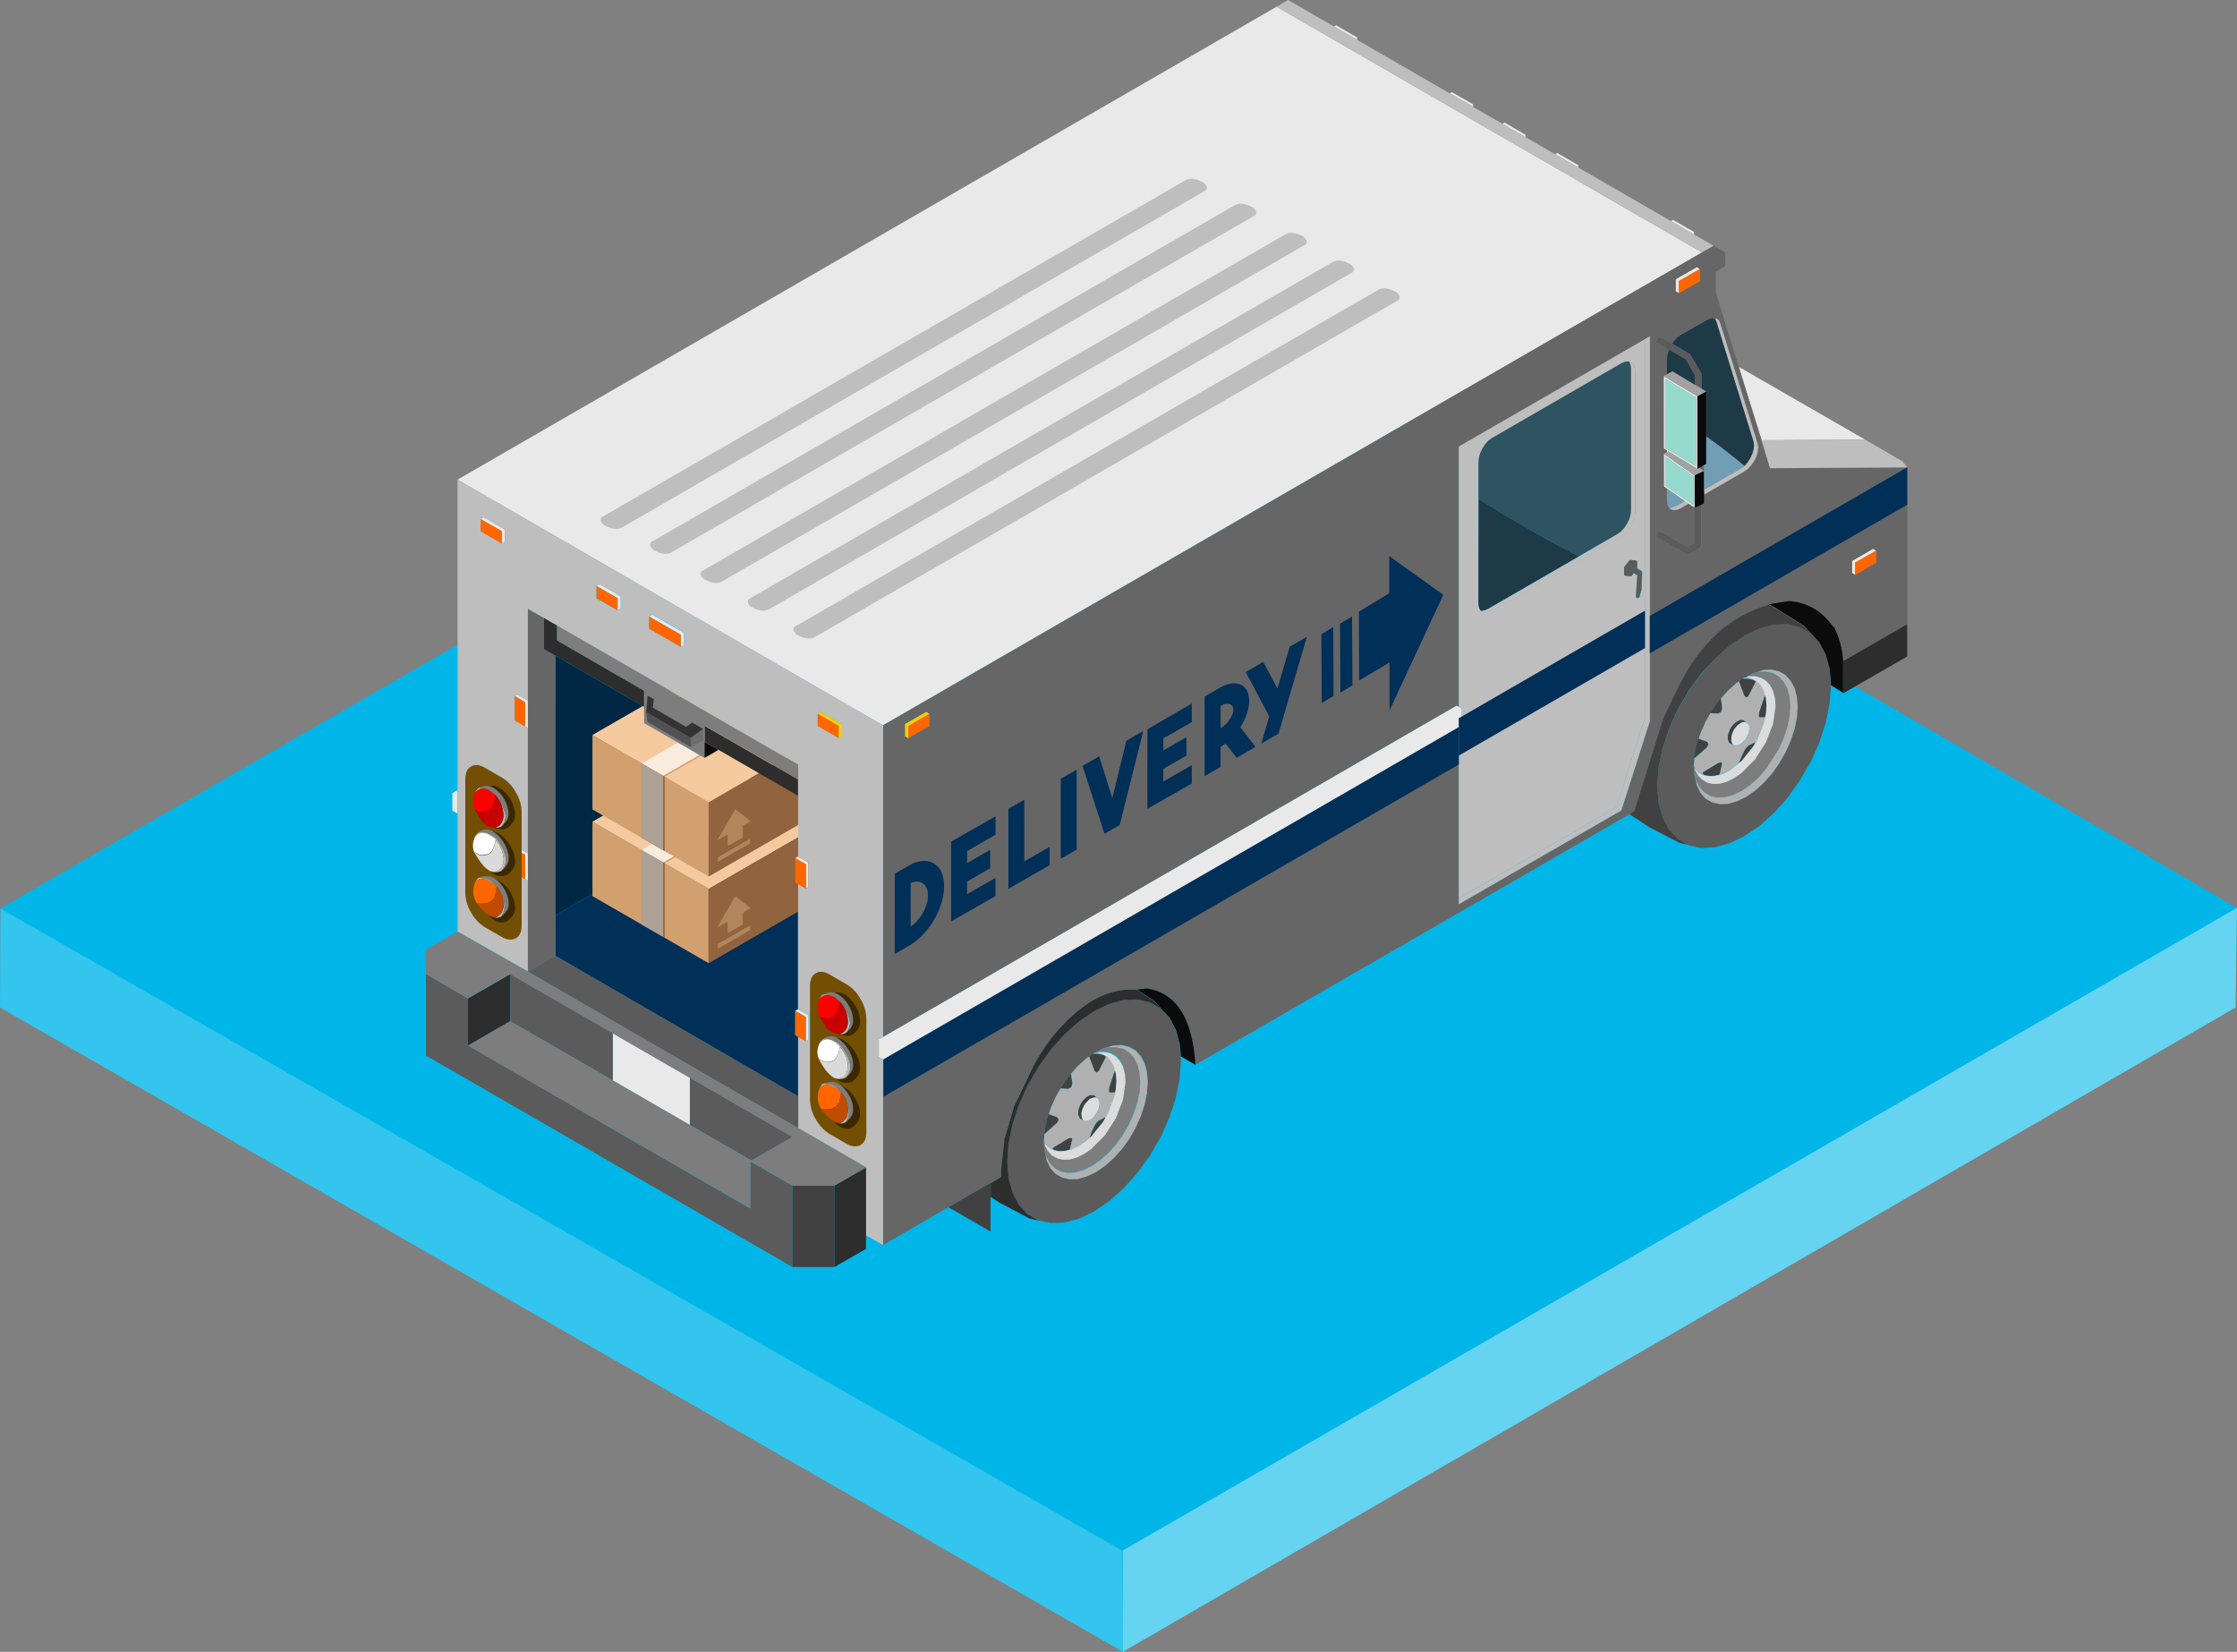 <svg id="8fa934b2-b80e-461b-90e5-d251b22c1a71" data-name="Layer 1" xmlns="http://www.w3.org/2000/svg" viewBox="0 0 617.23 455.71"><rect x="0" y="0" width="617.23" height="455.71" fill="#808080" stroke="none"/><title>mobile_service_block</title><g id="034e29f4-3605-48d4-96fe-3761287f1eda" data-name="service_block"><g id="eacd2d3e-27a6-4259-be06-3f9081e929c6" data-name="red_brick"><g id="339d3607-e477-4aad-bb09-da8b2babe837" data-name="purple_brick"><g id="24bb6c4d-2521-4188-a14a-1859c4853182" data-name="yellow_brick"><polygon points="309.83 455.7 616.84 277.95 617.23 251.78 617.21 250.46 309.56 72.1 0.67 250.3 0.12 250.63 0 277.95 309.83 455.7 309.83 455.7" style="fill:#00b6e8"/><polygon points="309.83 455.7 0 277.95 0.12 250.63 309.56 427.76 309.83 455.7" style="fill:#fff;opacity:0.2"/><polygon points="616.84 277.95 309.83 455.7 309.79 427.76 617.21 250.46 616.84 277.95" style="fill:#fff;opacity:0.4"/></g></g></g><g id="b328e000-e4cf-408b-8d0f-505f079ef9be" data-name="service_illusration"><polygon points="153.21 252.54 215.29 216.71 220.16 219.5 220.16 236.32 219.42 236.77 219.42 243.48 220.16 243.89 220.16 278.45 219.42 278.86 219.42 285.57 220.19 286.02 220.19 302.45 153.21 263.68 153.21 252.54" style="fill:#002f58;fill-rule:evenodd"/><polygon points="215.29 216.71 153.21 252.54 153.23 180.88 177.71 195.01 177.71 199.47 194.4 209.11 198.26 206.87 215.29 216.71" style="fill:#002744;fill-rule:evenodd"/><polygon points="195.55 245.2 163.5 226.72 195.55 208.23 227.6 226.72 195.55 245.2" style="fill:#f6ca9f;fill-rule:evenodd"/><polygon points="195.55 245.2 163.5 226.72 195.55 208.23 227.6 226.72 195.55 245.2" style="fill:#f6ca9f;fill-rule:evenodd"/><polygon points="163.47 226.68 195.52 245.17 195.52 265.72 163.47 247.23 163.47 226.68" style="fill:#d2a06f;fill-rule:evenodd"/><polygon points="195.51 245.24 227.56 226.75 227.56 247.26 195.51 265.75 195.51 245.24" style="fill:#91633e;fill-rule:evenodd"/><polygon points="183.42 238.18 177.02 234.49 209.06 216.01 215.47 219.7 183.42 238.18" style="fill:#d2a06f;fill-rule:evenodd"/><polygon points="177 234.47 183.4 238.17 183.4 258.71 177 255.02 177 234.47" style="fill:#91633e;fill-rule:evenodd"/><polygon points="183 237.94 177.01 234.49 209.06 216 215.05 219.46 183 237.94" style="fill:#f9ebde;fill-rule:evenodd"/><polygon points="176.99 234.47 182.97 237.92 182.97 258.46 176.99 255.01 176.99 234.47" style="fill:#ada196;fill-rule:evenodd"/><path d="M215.44,225.69a2.31,2.31,0,0,1,2.46,0l2.52,1.45q1.23.71,0,1.42l-7,4a2.31,2.31,0,0,1-2.46,0l-2.52-1.45q-1.23-.71,0-1.42Z" transform="translate(-0.76 -0.79)" style="fill:#d2a06f;fill-rule:evenodd"/><path d="M215.44,225.27a2.31,2.31,0,0,1,2.46,0l2.52,1.45q1.23.71,0,1.42l-7,4a2.31,2.31,0,0,1-2.46,0l-2.52-1.45q-1.23-.71,0-1.42Z" transform="translate(-0.76 -0.79)" style="fill:#f9ebde;fill-rule:evenodd"/><path d="M201.53,255l-2.88,1.66,5-8.59,4.26,3.27-2.21,1.28v3.23l-4.13,2.38Zm-2.68,7.52V261.2l8.85-5.09v1.27Z" transform="translate(-0.76 -0.79)" style="fill:#b1865b;fill-rule:evenodd"/><polygon points="195.55 221.29 163.5 202.81 195.55 184.33 227.6 202.81 195.55 221.29" style="fill:#f6ca9f;fill-rule:evenodd"/><polygon points="195.55 221.29 163.5 202.81 195.55 184.33 227.6 202.81 195.55 221.29" style="fill:#f6ca9f;fill-rule:evenodd"/><polygon points="163.47 202.78 195.52 221.27 195.52 241.81 163.47 223.32 163.47 202.78" style="fill:#d2a06f;fill-rule:evenodd"/><polygon points="195.51 221.34 227.56 202.85 227.56 223.36 195.51 241.85 195.51 221.34" style="fill:#91633e;fill-rule:evenodd"/><polygon points="183.42 214.28 177.02 210.59 209.06 192.1 215.47 195.8 183.42 214.28" style="fill:#d2a06f;fill-rule:evenodd"/><polygon points="177 210.57 183.4 214.26 183.4 234.81 177 231.12 177 210.57" style="fill:#91633e;fill-rule:evenodd"/><polygon points="183 214.04 177.01 210.58 209.06 192.1 215.05 195.56 183 214.04" style="fill:#f9ebde;fill-rule:evenodd"/><polygon points="176.99 210.57 182.97 214.01 182.97 234.56 176.99 231.11 176.99 210.57" style="fill:#ada196;fill-rule:evenodd"/><path d="M215.44,201.79a2.31,2.31,0,0,1,2.46,0l2.52,1.45q1.23.71,0,1.42l-7,4a2.31,2.31,0,0,1-2.46,0l-2.52-1.45q-1.23-.71,0-1.42Z" transform="translate(-0.76 -0.79)" style="fill:#d2a06f;fill-rule:evenodd"/><path d="M215.44,201.37a2.31,2.31,0,0,1,2.46,0l2.52,1.45q1.23.71,0,1.42l-7,4a2.31,2.31,0,0,1-2.46,0l-2.52-1.45q-1.23-.71,0-1.42Z" transform="translate(-0.76 -0.79)" style="fill:#f9ebde;fill-rule:evenodd"/><path d="M201.53,231l-2.88,1.66,5-8.59,4.26,3.27-2.21,1.28v3.23l-4.13,2.38Zm-2.68,7.52V237.3l8.85-5.09v1.27Z" transform="translate(-0.76 -0.79)" style="fill:#b1865b;fill-rule:evenodd"/><path d="M429.84,43.33l.57-.35,5.82,3.37V47Zm38.34,22.16-6.39-3.72.6-.32,5.79,3.34Zm47.21,56.59-28.58.16L480.52,102ZM127,218.77v6.49l-1.43-.8V219.6ZM353,2.64,470.37,70.42l-226,130.48L127,133.12Zm47.82,23.91.57-.32,5.82,3.34v.7ZM421.7,38.63l-6.39-3.69.57-.35L421.7,38ZM375.21,11.79l-6.39-3.69.57-.35,5.82,3.37ZM473.93,88.7l0-.1.57.13ZM469.8,75,464,78.31v3.37l-.89-.51V77.8l5.82-3.34Zm-10,29.6,9.35,5.56v20l-8-4.8-.41.22v-.48l-.92-.54Zm8.93,24.83v-19l-8.52-5.09v19Zm-8.9-3.43,8.52,6v8.9l-1.65-1.08-1-.73-4.93-3.47-.89-.64ZM468,140.15v-8l-7.79-5.44v8Zm44.67,19.27-.89-.51v-3.34l5.82-3.37.86.51L512.63,156Zm-29.57,27.91,0,0-.25.19-.29.09ZM471,214.61l1.59.29,1.53-.13-.25.06-1.27.06h-.41l-1.11-.25ZM139.21,150.73v-3.37L133.39,144l.86-.51,5.82,3.37v3.34Zm7.19,50.93-.73-.45v-6.71l-2.89-1.68.7-.41,2.92,1.68Zm0,34.56v7.57l-.73-.45v-6.71L142.77,235l.7-.41Zm18.95-73.76.89-.51,5.79,3.37v3.37l-.86.48v-3.34Zm23.24,16.79v-3.37l-8.71-5,.89-.51,8.71,5.06v3.34Zm55.83,113.82-1.18-.7v-4.86l1.18-.67,158.27-91.41.57.35.83.48v4.87l-.83.48L244.64,293.2Zm-21.3-47.15v-6.71l-2.93-1.65.73-.45,2.92,1.68v6.71Zm0,42.13v-6.71l-2.93-1.68.73-.41,2.92,1.69v6.71Zm80.06,3.12-.25.06.29-.09Zm2.64,18h-.22l.25-.06Zm-14.08,9-.06,0,1.59.29,1.53-.13-.25.06-1.27.06h-.41Zm8.2-8.3-.25-.1h0Zm3.62-6.07-.29-.22h0Zm-1.84,9.89.06-.19.06,0ZM191.1,311.16l-21.27-12.3v-13l21.27,12.27ZM482.61,200l.16.16-.19-.16ZM479,206.21l.29.13-.25-.1Zm2.1,3.75,0,0-.09.22Z" transform="translate(-0.76 -0.79)" style="fill:#e9e9e9;fill-rule:evenodd"/><path d="M244.42,200.9l226-130.48,3.18-1.84,3.21,1.84v3.69l-2.39,1.53h-.22v5.79L480.52,102l6.3,20.28,2.35,7.69,37.87-.22V173l-17.68,10.17a24.13,24.13,0,0,0-2.54-9.35l-.13.1q-4.83-6.8-12.43-7.19h0l-5.4.89h0q-16,4.64-24.8,22.45l-4.26,8.87-8,25.66-1.27.73L330.55,294.57q-1.15-19.2-13.39-21.08l-2.73.29q-8.77-.67-17.07,6.55a49.16,49.16,0,0,0-12.49,16.76l-4.26,8.84-2.67,9-.92,8.52v2l-2.89,1.69-11.64,6.68-18.06,10.46V293.07l.22.13,158.62-91.6v48.64l44.86-25.88L456,199.7V93.57l-1.4.83L403.26,124v71.76l-.57-.35L244.42,286.84ZM459.82,126v9l.89.64v3.31l.13,1,.44.92.1.09.41.35.8.25.89-.1,1-.41,2.23-1.27,1.65,1.08.06,9.7-2,1.18L459,147.43l-.76.16-.48,1,.48.51,8.24,4.74,3.31-1.91.51-.7V140l.7-.35v-2.38l11.16-6.42,1-.73.92-1,.76-1.11.6-1.24.38-1.27.13-1.21-.13-1L475.43,90.1l-.35-.83-.6-.54-.57-.13,0,.1-1.14-.13-1,.41-7.38,4.26-1,.7-.89,1-.48.7L459,93.79l-.8.16-.48,1,.48.48,3.05,1.78-.41,1.3-.13,1.18v4.32l-.92.51v20l.92.54v.48ZM464,81.68l5.82-3.37V75l-.89-.51-5.82,3.34v3.37Zm54.43,71-.86-.51-5.82,3.37v3.34l.89.51,5.79-3.37ZM150.85,171.3v8.55l3.15,1.81,0,82.81-7.57,4.36h0V168.73Zm106.32,26.39-.86-.48-5.82,3.34v3.37l.89.51,5.79-3.37Z" transform="translate(-0.76 -0.79)" style="fill:#666;fill-rule:evenodd"/><path d="M146.4,243.79v25l-19.39-11V133.12L244.42,200.9v85.94l-1.18.67v4.86l1.18.7v51.22l-4.67-2.67V322.86L221,312v-25.2l2.16,1.24.73-.41v-6.71l-2.92-1.69V244.68l2.19,1.24.73-.41V238.8l-2.92-1.68V211.75L154.47,173.4l-3.62-2.1-4.45-2.58V194.1l-2.92-1.68-.7.41v6.71l2.89,1.68.73.45v34.56l-2.92-1.68-.7.41v6.71l2.89,1.68Zm256.86,4.83v-47l.83-.48v-4.87l-.83-.48V124L454.6,94.39V198.87l-7.88,24.67Zm5.47-110.18v28.82l.13,1,.38.83.19.16.41.38.76.26.89-.1,1-.41,35.67-20.6,1-.7.92-1,.76-1.14.6-1.24.38-1.24.13-1.21V103.2l-.13-1-.38-.83-.6-.54-.54-.19-.22-.06-.92.1-1,.41-35.67,20.6-1,.7-.89,1-.76,1.14-.6,1.24-.38,1.27-.13,1.18Zm43.37,17-1.59-.13-1.59,2v2.13l.35.22,1.62.16.67-.86,1,.54-.38,6.1.38.29.6-.35.54-2.07.19-5-1.37-.79v-2ZM133.39,144v3.34l5.82,3.37.86-.51v-3.34l-5.82-3.37Zm37.77,25.15.86-.48v-3.37L166.23,162l-.89.51v3.37Zm8.71,1.68v3.37l8.71,5,.89-.51v-3.34l-8.71-5.06Zm46.51,26.83v3.37l5.79,3.37.89-.51v-3.37l-5.82-3.34Z" transform="translate(-0.76 -0.79)" style="fill:#bebebe;fill-rule:evenodd"/><path d="M461.79,61.77l6.39,3.72,5.37,3.08-3.18,1.84L353,2.64,356.17.79l12.65,7.31,6.39,3.69,25.56,14.75,6.39,3.72,8.14,4.67,6.39,3.69,8.14,4.71L436.23,47Zm25,60.47,28.58-.16,10.33,6,1.3,1.65-37.87.22ZM473.93,88.7l.54,0,.6.54.35.83,10.3,33.19.13,1-.13,1.21-.38,1.27-.6,1.24-.76,1.11-.92,1-1,.73-11.16,6.42v-1.34l10-5.79,1-.7.89-1,.76-1.14.6-1.24.38-1.24.13-1.21-.13-1L474.28,89.43ZM403.26,248.63l43.46-25.09,7.88-24.67V94.39l1.4-.83V199.7l-7.88,24.67-44.86,25.88Zm6.17-79.33.92-.13,1-.41,25.13-14.51h0L447,148.16l1-.7.92-1,.76-1.14.6-1.24.38-1.27.13-1.18V102.53l-.13-1-.35-.89.54.19.6.54.38.83.13,1v39.14l-.13,1.21-.38,1.24-.6,1.24-.76,1.14-.92,1-1,.7-35.67,20.6-1,.41-.89.1-.76-.26ZM465.64,139l1,.73L464.46,141l-1,.41-.89.1-.8-.25-.41-.35.92-.16,1-.41Z" transform="translate(-0.76 -0.79)" style="fill:#bebebe;fill-rule:evenodd"/><path d="M500.36,175.44l2.38,2.58,1.75,3.34,1.08,4,.38,4.48V190l-.38,5-1.08,5.28-1.75,5.4L500.36,211l-3,5.12L494,220.87l-3.78,4.23-4,3.56L482,231.49l-4.17,2-4,1.08-3.78.16-1.21-.25-.29-.06-1.91-.45-3-1.72-2.42-2.58-1.75-3.34-1.08-4-.38-4.61.38-5,1.08-5.28,1.75-5.37,2.42-5.34,3-5.12,3.4-4.74,3.78-4.23,4-3.59,4.17-2.8,4.17-2,4-1.08L494,173l3.4.76ZM287.27,337.49l-3-1.75-2.38-2.58-1.78-3.34-1.08-4-.38-4.61.38-5,1.08-5.31,1.75-5.37,2.42-5.34,3-5.12,3.4-4.74,3.78-4.23,4-3.56,4.17-2.83,4.17-2,4-1.08,3.78-.13,3.43.8,3,1.65,2.38,2.61,1.75,3.34,1.08,4,.29,3.34.1,1.27-.38,5-1.08,5.28-1.75,5.37L321,314.53l-3,5.12-3.43,4.74-3.78,4.23-4,3.56L302.66,335l-4.17,2-4,1.08-3.82.13Zm-67.88-9.6v22.45L118.29,292V269.51l11.6,6.71v13l77.89,45v-13ZM469.67,129.81l1-.51.32,1.43Zm-8.43-32.56-3.05-1.78-.48-.48.48-1,.8-.16,3.12,1.81,5,2.89,3.15,5.44V108l-1.84-1.11v-2.61l-2.54-4.42Zm9,42.76v11.22l-.51.7-3.31,1.91-8.24-4.74-.48-.51.48-1,.76-.16,7.44,4.29,2-1.18-.06-9.7.06,0Zm-18.15,15.39.38.22v2l1.37.79-.19,5-.54,2.07-.6.35-.38-.29.38-6.1-1-.54-.67.86-1.62-.16-.35-.22v-2.13l1.59-2Zm17.33,49.22-.51,1.59-.64,3.15,0,.73-.16,1.78,0,.51.19,2.42.32,1.24.35,1.53,1,2,1.43,1.53,1.78,1,2.07.48,2.26-.06,2.42-.67,2.51-1.18L484.9,219l2.42-2.13,2.29-2.54,2-2.83,1.78-3.08,1.43-3.18,1.08-3.24.64-3.18.22-3-.22-2.77-.64-2.42-1.08-2L493.42,187l-1.78-1-2-.48-2.29.1-1.46.45-1.27.35-1.53.89-.57.32-.48.13-.38.25-1.11.76-.6.38-2.42,2.16-1.94,2.16-.38.41-2,2.8-.48.83-1.3,2.23L470,203ZM154,264.47l67,38.77V312l-.59-.33-74-42.83,0,0Zm152.56,25.13-1.24.35-2.1,1.18-.29.09-.19.06-.41.25-1.11.76-.6.38-2.42,2.16L296.24,297l-.38.41-2,2.8-.48.83-1.3,2.23-1.43,3.21-.54,1.65-.51,1.59-.6,3.18-.06.73-.16,1.75,0,.51.19,2.42.32,1.24.35,1.53,1,2,1.46,1.56,1.75,1,2.07.48,2.26-.09,2.42-.67,2.51-1.18,2.48-1.69,2.45-2.16,2.26-2.54,2.07-2.83,1.75-3.08,1.43-3.18,1.08-3.24.64-3.18.22-3-.22-2.77-.64-2.42-1.08-2-1.43-1.56-1.78-1-2-.48-2.29.1Zm-136.71-3.75v13l-28.3-16.34v-13Zm21.27,12.27,28.3,16.34L208.14,321l-17-9.82Z" transform="translate(-0.76 -0.79)" style="fill:#5b5b5b;fill-rule:evenodd"/><path d="M450.44,225.32l1.27-.73,8-25.66,4.26-8.87q8.81-17.8,24.8-22.45h0l1.87,1,7.92,5,1.75,1.91-3-1.72L494,173l-3.78.13-4,1.08-4.17,2-4.17,2.8-4,3.59L470,186.79l-3.4,4.74-3,5.12L461.22,202l-1.75,5.37-1.08,5.28-.38,5,.38,4.61,1.08,4,1.75,3.34,2.42,2.58,3,1.72-2.51-.57L455.81,229l-5-3.27Zm-188,108.51,11.64-6.68v13.42ZM231,327.89v22.45H219.39V327.89ZM481.63,188,483,188l1.49.35.64.35-.06.41-1.91,3.75-.6.38-.54-.48-1.49-3.94Zm6.17,10.68-1.62,0-.06-.29-.09-.25.16-1,1.49-4.39.13-.25.25.86.16,2-.16,2.19Zm-7.28,12.59.51-1.14.09-.22,0,0,.92-2,.54-.83.6-.6,1.72-.86h.25l-.64,1.11-3.15,3.91Zm-6.42,3.47-1.53.13-1.59-.29-.54-.48.29-.29.22-.16,3.85-2.35.67-.16.16-.06.32.32-.64,2.83-.19.25,0,0Zm1.46-21.27.38,2.73-.32,1-.83.45-2.1-.13.48-.83,2-2.8ZM290.1,308.14l2.35.86.38.7-.38.83-3.53,3.12.06-.73.6-3.18ZM296.24,297l.38,2.77-.32,1-.83.45-2.1-.13.48-.83,2-2.8Zm12.24-1,.25.86.16,2-.16,2.19-.22,1.14-1.65,0-.13-.54.13-1,1.49-4.39Zm-6.17-4.48,1.37-.06,1.49.35.64.38,0,.38-1.94,3.78-.6.35-.54-.48-1.49-3.94Zm-1,23.34.44-1.21.13-.22-.06,0,.92-2,.54-.83.6-.6,1.75-.86h.22l-.64,1.11L302,314.18Zm-6.49,3.4-1.53.13-1.59-.29-.54-.48.29-.29.22-.16,3.85-2.35.67-.16.16-.06.32.32-.64,2.83-.19.25,0,0Zm8.52-14.72h0l-.76,0-.86.32-.45.29-1.18,1.3-.54,1.11-.32,1.11,0,.54,0,.48.13.41.16.35.22.32-.6-.19-.32-.19-.25-.29-.19-.38-.13-.45,0-.48,0-.57.13-.57.45-1.18.7-1.08.89-.86.45-.32.45-.22.45-.13h.41l.38.1.35.19ZM482.58,200l-.38-.06-.38,0-.41.09-.89.51-.41.38-.76.92-.32.54-.41,1.11-.13.57,0,.51,0,.51.1.41.19.35.22.29,0,0-.64-.19-.32-.19-.26-.29-.19-.38-.13-.44,0-.51,0-.54.13-.57.45-1.21.7-1.08.86-.86.92-.51.44-.13h.41l.38.06.32.19.51.45Zm-14.34,10,0-.73.64-3.15.51-1.59,2.35.86.38.67-.38.86Z" transform="translate(-0.76 -0.79)" style="fill:#414141;fill-rule:evenodd"/><path d="M509.35,183.16,527,173v8.9l-17.68,10.17ZM274.11,331v-3.81l2.89-1.69v-2l.92-8.52,2.67-9,4.26-8.84a49.16,49.16,0,0,1,12.49-16.76q8.3-7.22,17.07-6.55l4.9,3.27,1.72,1.88-3-1.65-3.43-.8-3.78.13-4,1.08-4.17,2-4.17,2.83-4,3.56-3.78,4.23-3.4,4.74-3,5.12-2.42,5.34-1.75,5.37-1.08,5.31-.38,5,.38,4.61,1.08,4,1.78,3.34,2.38,2.58,3,1.75-2.51-.57-8.27-4.39ZM231,350.33V327.89l8.71-5v22.45ZM178.48,195.8,154,181.67l-3.15-1.81V171.3l3.62,2.1,0,4.09,24,13.86Zm42.44,24.5L199,207.66l-3.86-2.23V201l25.75,14.86Zm-79.39,62.22-11.64,6.74v-13l11.64-6.71Z" transform="translate(-0.76 -0.79)" style="fill:#2d2d2d;fill-rule:evenodd"/><path d="M129.89,289.26l11.64-6.74,28.3,16.34,21.27,12.3,17,9.82,11.26-6.52-28.3-16.34-21.27-12.27-28.3-16.34-11.64,6.71-11.6-6.71v-6.71l8.71-5,19.39,11v0l74,42.83.59.35v0l18.79,10.86-8.71,5H219.39l-11.6-6.71v13ZM483,187.36l0,0,1.53-.89,1.27-.35H488l1.91.38,1.68,1,1.34,1.43,1,1.91.6,2.26.22,2.58-.22,2.83-.6,3-1,3-1.34,3L488,213l-2.13,2.38-2.29,2L481.25,219l-2.35,1.11-2.26.6-2.13.09-1.94-.44-1.65-1-1.33-1.53-1-1.81-.32-1.24-.19-2.42,0-.51.22.8.06.32.86,1.62,1.14,1.21,1.43.83,1.62.38,1.81-.06,1.94-.54,2-1,2-1.34,3.75-3.75,3.05-4.74,2-5.12.7-5-.19-2.19-.51-1.94-.86-1.62L488,188.6l-1.43-.83-1.62-.38Zm-328.56-14,66.45,38.34v4.1L195.17,201v8.92l-16.69-9.63V195.8l0-4.45-24-13.86Zm149,117.67-.32.09,0,0,2.1-1.18,1.24-.35h2.13l1.91.38,1.69,1,1.34,1.46,1,1.88.6,2.26.22,2.61-.19,2.8-.64,3-1,3-1.34,3-1.65,2.86-1.94,2.67-2.13,2.38-2.26,2-2.35,1.59-2.35,1.11-2.26.6-2.13.1-1.94-.45-1.65-1-1.3-1.46-1-1.88-.32-1.24-.19-2.42,0-.51.22.79.06.32.86,1.62,1.14,1.24,1.43.79,1.62.38,1.84-.06,1.91-.51,2-1,2-1.37,3.75-3.75,3.05-4.71,2-5.15.7-5-.19-2.19-.51-1.94-.86-1.59-1.14-1.24-1.4-.83-1.65-.38-1.81.06Z" transform="translate(-0.76 -0.79)" style="fill:#7d7d7d;fill-rule:evenodd"/><path d="M506,189.87l-.38-4.48-1.08-4L502.74,178l-2.38-2.58-1.75-1.91-7.92-5-1.87-1,5.4-.89h0q7.6.38,12.43,7.19l.13-.1a24.13,24.13,0,0,1,2.54,9.35v8.9Zm-191.53,83.9,2.73-.29q12.24,1.88,13.39,21.08l-4-2.32-.29-3.34-1.08-4-1.75-3.34L321,278.92,319.32,277ZM199,207.66l-3.86,2.24v-4.47Z" transform="translate(-0.76 -0.79)" style="fill:#0b0b0b;fill-rule:evenodd"/><path d="M464,81.68V78.31L469.8,75v3.34Zm48.64,77.74V156l5.79-3.34V156Zm-373.42-8.68-5.82-3.37V144l5.82,3.34Zm6.45,50.49-2.89-1.68v-6.71l2.89,1.68Zm19.68-38.76,5.82,3.37v3.34l-5.82-3.34Zm23.24,16.79-8.71-5v-3.37l8.71,5Zm68.58,18.44v3.37l-5.79,3.37v-3.37Zm-30.78,0,5.79,3.37v3.37l-5.79-3.37Zm-5.47,47-.73-.41v-6.71l2.93,1.65v6.71Zm0,42.13-.76-.45v-6.71l2.93,1.68v6.71ZM142.77,235l2.89,1.68v6.71l-2.89-1.68Z" transform="translate(-0.76 -0.79)" style="fill:#f60;fill-rule:evenodd"/><path d="M251.38,204.43l-.89-.51v-3.37l5.82-3.34.86.48-5.79,3.37Zm-19.2,0v-3.37l-5.79-3.37.86-.48,5.82,3.34v3.37Z" transform="translate(-0.76 -0.79)" style="fill:#fc0;fill-rule:evenodd"/><path d="M485.86,186.09l1.46-.45,2.29-.1,2,.48,1.78,1,1.43,1.56,1.08,2,.64,2.42.22,2.77-.22,3-.64,3.18-1.08,3.24-1.43,3.18-1.78,3.08-2,2.83-2.29,2.54L484.9,219l-2.48,1.72-2.51,1.18-2.42.67-2.26.06-2.07-.48-1.78-1L470,219.57l-1-2-.35-1.53,1,1.81,1.33,1.53,1.65,1,1.94.44,2.13-.09,2.26-.6,2.35-1.11,2.32-1.59,2.29-2L488,213l3.59-5.56,1.34-3,1-3,.6-3,.22-2.83-.22-2.58-.6-2.26-1-1.91-1.34-1.43-1.68-1-1.91-.38ZM471,214.61l.06,0-.38-.1-1.33-.76-1-1.11-.22-.8.16-1.78,3.53-3.08.38-.86-.38-.67-2.35-.86L470,203l1.43-3.21,1.3-2.23,2.1.13.83-.45.32-1-.38-2.73,1.94-2.16,2.42-2.16.6-.38,1.49,3.94.54.48.6-.38,1.91-3.75.06-.41-.64-.35L483,188l-1.37.06.38-.25.48-.13.29-.09,1.49.35,1.3.76,1.08,1.11.92,1.84.22.89-.13.25-1.49,4.39-.16,1,.09.25.06.29,1.62,0-.22,1.14-1.81,4.67-.64,1.11h-.25l-1.72.86-.6.6-.54.83-.92,2-.06.19-.51,1.14-2.73,2.13-1.81.86-.86.22.19-.25.64-2.83-.32-.32-.16.06-.67.16-3.85,2.35-.22.16-.29.29Zm-181.73,105,1,1.88,1.3,1.46,1.65,1,1.94.45,2.13-.1,2.26-.6,2.35-1.11,2.35-1.59,2.26-2,2.13-2.38,1.94-2.67,1.65-2.86,1.34-3,1-3,.64-3,.19-2.8-.22-2.61-.6-2.26-1-1.88-1.34-1.46-1.69-1-1.91-.38h-2.13l1.46-.44,2.29-.1,2,.48,1.78,1,1.43,1.56,1.08,2,.64,2.42.22,2.77-.22,3-.64,3.18-1.08,3.24-1.43,3.18L312.36,315l-2.07,2.83L308,320.35l-2.45,2.16-2.48,1.69-2.51,1.18-2.42.67-2.26.09-2.07-.48-1.75-1-1.46-1.56-1-2Zm12.46-5.88-.44,1.21-1,.86L298.47,317l-1.81.86-.86.22.19-.25.64-2.83-.32-.32-.16.06-.67.16-3.85,2.35-.22.16-.29.29.54.48.06,0-.38-.1-1.3-.76-1-1.11-.22-.79.16-1.75,3.53-3.12.38-.83-.38-.7-2.35-.86.54-1.65,1.43-3.21,1.3-2.23,2.1.13.83-.45.32-1-.38-2.77,1.94-2.16,2.42-2.16.6-.38,1.49,3.94.54.48.6-.35,1.94-3.78,0-.38-.64-.38-1.49-.35-1.37.06.41-.25.19-.06.25-.06.32-.09,1.46.35,1.34.76,1,1.14.92,1.81.22.89-.13.25-1.49,4.39-.13,1,.13.54,1.65,0-.25,1.14L306.44,308l-.6,1-.25.06-1.75.86-.6.6-.54.83-.92,2Zm-2-3.91.25.1.44.13h.41l.86-.32.86-.67.73-1,.32-.54.45-1.11.16-1.08,0-.48-.13-.41-.19-.35-.25-.29-.25-.22-.48-.41-.35-.19-.38-.1h-.41l-.45.13-.45.22-.45.32-.89.86-.7,1.08-.45,1.18-.13.57,0,.57,0,.48.13.45.19.38.25.29.32.19ZM479,206.24l.25.1.41.13.38,0,.45-.09.86-.51.83-.79.67-1,.45-1.11.16-1.08,0-.48-.13-.45-.19-.35-.35-.32-.16-.16-.51-.45-.32-.19-.38-.06H481l-.44.13-.92.51-.86.86-.7,1.08-.45,1.21-.13.57,0,.54,0,.51.13.44.19.38.26.29.32.19Z" transform="translate(-0.76 -0.79)" style="fill:#b1b0b0;fill-rule:evenodd"/><path d="M482.77,187.55l.25-.19,1.91,0,1.62.38,1.43.83,1.14,1.21.86,1.62.51,1.94.19,2.19-.7,5-2,5.12-3.05,4.74-3.75,3.75-2,1.34-2,1-1.94.54-1.81.06-1.62-.38-1.43-.83-1.14-1.21-.86-1.62-.06-.32,1,1.11,1.33.76.38.1,1.11.25h.41l1.27-.06.25-.06,1-.22,0,0,.86-.22,1.81-.86,2.73-2.13.83-.64,3.15-3.91.64-1.11.64-1.11,1.81-4.67.22-1.14.25-1.14.16-2.19-.16-2-.25-.86-.22-.89-.92-1.84-1.08-1.11-1.3-.76ZM289,316.19l1,1.11,1.3.76.38.1,1.11.25h.41l1.27-.06.25-.06,1-.22,0,0,.86-.22,1.81-.86,1.81-1.21,1-.86.76-.7,3.15-3.91.64-1.11,0-.06.6-1,1.81-4.67.25-1.14.22-1.14.16-2.19-.16-2-.25-.86-.22-.89-.92-1.81-1-1.14-1.34-.76-1.46-.35.32-.1,1.81-.06,1.65.38,1.4.83,1.14,1.24.86,1.59.51,1.94.19,2.19-.7,5-2,5.15-3.05,4.71-3.75,3.75-2,1.37-2,1-1.91.51-1.84.06-1.62-.38-1.43-.79-1.14-1.24-.86-1.62Zm14.56-12.4.25.29.19.35.13.41,0,.48-.16,1.08-.45,1.11-.32.54-.73,1-.86.67-.86.32h-.41l-.44-.13-.22-.1h0l-.22-.32-.16-.35-.13-.41,0-.48,0-.54.32-1.11.54-1.11,1.18-1.3.45-.29.86-.32.76,0Zm175.72-97.45-.29-.13-.22-.29-.19-.35-.1-.41,0-.51,0-.51.13-.57.41-1.11.32-.54.76-.92.41-.38.89-.51.41-.09.38,0,.38.06.19.16.35.32.19.35.13.45,0,.48-.16,1.08-.45,1.11-.67,1-.83.79-.86.51-.45.09-.38,0Z" transform="translate(-0.76 -0.79)" style="fill:#dcdcdc;fill-rule:evenodd"/><path d="M469.13,110.13l-9.35-5.56.92-.51,1.49-.86,6.2,3.72,1.84,1.11,1.3.76Zm-.8,21.81-8.52-6,.89-.41.41-.22,8,4.8.54-.32,1.27.92Z" transform="translate(-0.76 -0.79)" style="fill:#a2a2a2;fill-rule:evenodd"/><path d="M468.34,131.94l2.61-1.21v8.93l-.7.35-1.84.86-.06,0Zm3.21-23.15v20l-.92.54-1,.51-.54.32v-20Z" transform="translate(-0.76 -0.79)" style="fill:#0a0a0a;fill-rule:evenodd"/><path d="M468.72,129.4l-8.52-5.09v-19l8.52,5.09ZM468,140.15l-7.79-5.44v-8l7.79,5.44Z" transform="translate(-0.76 -0.79)" style="fill:#96dace;fill-rule:evenodd"/><path d="M462.11,95.6l.48-.7.89-1,1-.7L471.84,89l1-.41,1.14.13.35.73,10.27,33.19.13,1-.13,1.21-.38,1.24-.6,1.24-.76,1.14-.89,1,.11-.13q-5.23-4.42-10.48-8.11V108.8l-1.3-.76v-4.1L467.1,98.5Zm-.86,1.65,4.61,2.64,2.54,4.42v2.61l-6.2-3.72-1.49.86V99.74l.13-1.18Zm-52.52,41.19q4.31,2.76,10.59,6.41,11.36,6.6,17.12,9.39L411.3,168.76l-1,.41-.92.13-.19-.16-.38-.83-.13-1Z" transform="translate(-0.76 -0.79)" style="fill:#1d3a46;fill-rule:evenodd"/><path d="M436.43,154.25q-5.76-2.8-17.12-9.39-6.27-3.64-10.59-6.41V128.13l.13-1.18.38-1.27.6-1.24.76-1.14.89-1,1-.7L448.15,101l1-.41.92-.1.22.06.35.89.13,1v39.14l-.13,1.18-.38,1.27-.6,1.24-.76,1.14-.92,1-1,.7-10.52,6.09Z" transform="translate(-0.76 -0.79)" style="fill:#2e5361;fill-rule:evenodd"/><path d="M470.95,135.95v-5.21l-.32-1.43.92-.54v-7.54q5.25,3.69,10.48,8.11l-.11.13-1,.7Zm-10.24-.38,4.93,3.47-2.35,1.34-1,.41-.92.16-.1-.09-.44-.92-.13-1Z" transform="translate(-0.76 -0.79)" style="fill:#719eb4;fill-rule:evenodd"/><path d="M238.18,276.4a10.89,10.89,0,0,1,1.62,5.45v31.29q0,2.64-1.62,3.54t-3.88-.37l-4.54-2.62a10.9,10.9,0,0,1-3.91-4.13,10.78,10.78,0,0,1-1.6-5.4V272.87q0-2.64,1.6-3.59t3.91.41l4.54,2.62A10.78,10.78,0,0,1,238.18,276.4Z" transform="translate(-0.76 -0.79)" style="fill:#724f03;fill-rule:evenodd"/><path d="M229.41,300.82a5.49,5.49,0,0,1,2.18-.53,3.2,3.2,0,0,1,2.08.46,7,7,0,0,1,2.22,1.88,10.85,10.85,0,0,1,1.65,2.81,7.75,7.75,0,0,1,.53,2.84,3.42,3.42,0,0,1-.63,2,7.07,7.07,0,0,1-1.62,1.62q-.46.13-.93.3c-.24,0-.47,0-.69,0a4.67,4.67,0,0,1-1-.23,7.32,7.32,0,0,1-2-1.39,18.11,18.11,0,0,1-2.18-2.48,6.14,6.14,0,0,1-.89-5,4.61,4.61,0,0,1,.4-1,2.9,2.9,0,0,1,.33-.56A3.93,3.93,0,0,1,229.41,300.82Z" transform="translate(-0.76 -0.79)" style="fill:#3b2800;fill-rule:evenodd"/><path d="M233.71,287.9a8.48,8.48,0,0,1,2.18,2,10.16,10.16,0,0,1,1.62,2.81,7.6,7.6,0,0,1,.56,2.88,3.27,3.27,0,0,1-.63,2,6.77,6.77,0,0,1-1.62,1.65l-.93.26c-.24,0-.47,0-.69,0a3.36,3.36,0,0,1-2.12-.66,10.23,10.23,0,0,1-2-2,25.49,25.49,0,0,1-2-3.14,5.23,5.23,0,0,1-.15-3.31,9.29,9.29,0,0,1,.4-1,2.57,2.57,0,0,1,.33-.6,6.53,6.53,0,0,1,.66-.69A3.42,3.42,0,0,1,233.71,287.9Z" transform="translate(-0.76 -0.79)" style="fill:#3b2800;fill-rule:evenodd"/><path d="M233.68,275.1A7.6,7.6,0,0,1,235.9,277a10.17,10.17,0,0,1,1.62,2.81,7.6,7.6,0,0,1,.56,2.88,3.42,3.42,0,0,1-.63,2,7.05,7.05,0,0,1-1.62,1.62q-.46.13-.93.3l-.69-.07A5,5,0,0,1,230,284q-.86-1.29-1.62-2.61a6.06,6.06,0,0,1-.3-3.9,5.63,5.63,0,0,1,.36-1,2.6,2.6,0,0,1,.33-.59,6.54,6.54,0,0,1,.66-.69,7.05,7.05,0,0,1,2.18-.63A3.56,3.56,0,0,1,233.68,275.1Z" transform="translate(-0.76 -0.79)" style="fill:#3b2800;fill-rule:evenodd"/><path d="M234,310.47a5.1,5.1,0,0,0,.89-4.16,9.09,9.09,0,0,0-.81-2.27q-.14-.28-.3-.56a9.38,9.38,0,0,0-1.91-2.35,4.86,4.86,0,0,0-2.16-1.14,4.6,4.6,0,0,0-1.88-.19,5.28,5.28,0,0,1,2.1-.51,3.08,3.08,0,0,1,2,.45,6.71,6.71,0,0,1,2.13,1.81,10.43,10.43,0,0,1,1.59,2.7,7.46,7.46,0,0,1,.51,2.73,3.29,3.29,0,0,1-.6,1.94A6.8,6.8,0,0,1,234,310.47Z" transform="translate(-0.76 -0.79)" style="fill:#7d7d7d;fill-rule:evenodd"/><path d="M232.83,302.12a12.21,12.21,0,0,0-2.05-1.45,7.5,7.5,0,0,0-1.91-.76,3.1,3.1,0,0,0-2,1.11,2.78,2.78,0,0,1,.32-.54,3.76,3.76,0,0,1,.6-.7,4.6,4.6,0,0,1,1.88.19,4.86,4.86,0,0,1,2.16,1.14A9.28,9.28,0,0,1,232.83,302.12Zm1.16,8.35q-.45.13-.89.29c-.23,0-.46,0-.67,0a5.18,5.18,0,0,0,1.21-.8,2.75,2.75,0,0,0,.89-1.4,5.72,5.72,0,0,0,.16-2.32,7.67,7.67,0,0,0-.62-2.18,9.09,9.09,0,0,1,.81,2.27,5.1,5.1,0,0,1-.89,4.16Z" transform="translate(-0.76 -0.79)" style="fill:#bbb;fill-rule:evenodd"/><path d="M226.9,301a3.1,3.1,0,0,1,2-1.11,7.5,7.5,0,0,1,1.91.76,12.21,12.21,0,0,1,2.05,1.45,18.24,18.24,0,0,1-.37,2.18,2.73,2.73,0,0,1-1.43,2,7.36,7.36,0,0,1-.92.45,9.81,9.81,0,0,1-2.73.06,5.91,5.91,0,0,1-.86-4.8A4.45,4.45,0,0,1,226.9,301Z" transform="translate(-0.76 -0.79)" style="fill:#f60;fill-rule:evenodd"/><path d="M234.07,304a7.67,7.67,0,0,1,.62,2.18,5.72,5.72,0,0,1-.16,2.32,2.75,2.75,0,0,1-.89,1.4,5.18,5.18,0,0,1-1.21.8,4.47,4.47,0,0,1-1-.22,7,7,0,0,1-2-1.33,17.47,17.47,0,0,1-2.1-2.38,9.81,9.81,0,0,0,2.73-.06,7.36,7.36,0,0,0,.92-.45,2.73,2.73,0,0,0,1.43-2,18.24,18.24,0,0,0,.37-2.18,9.29,9.29,0,0,1,.94,1.35Q233.93,303.75,234.07,304Z" transform="translate(-0.76 -0.79)" style="fill:#bf4c00;fill-rule:evenodd"/><path d="M234,298.19a4.19,4.19,0,0,0,1.21-4.26,12.08,12.08,0,0,0-2.07-4.23,5.38,5.38,0,0,0-3.4-2.07,5.73,5.73,0,0,0-1.91-.13,3.29,3.29,0,0,1,4.13-.19,8.17,8.17,0,0,1,2.1,1.91,9.78,9.78,0,0,1,1.56,2.7,7.31,7.31,0,0,1,.54,2.77,3.15,3.15,0,0,1-.6,1.91A6.51,6.51,0,0,1,234,298.19Z" transform="translate(-0.76 -0.79)" style="fill:#7d7d7d;fill-rule:evenodd"/><path d="M232.43,298.41a5.2,5.2,0,0,0,1.21-.79,2.76,2.76,0,0,0,.89-1.37,5.37,5.37,0,0,0,.13-2.32,8.41,8.41,0,0,0-2.13-4.42,14.82,14.82,0,0,0-1.68-1.24,2.88,2.88,0,0,0-4,.48,2.52,2.52,0,0,1,.32-.57,6.42,6.42,0,0,1,.64-.67,5.73,5.73,0,0,1,1.91.13,5.38,5.38,0,0,1,3.4,2.07,12.08,12.08,0,0,1,2.07,4.23,4.19,4.19,0,0,1-1.21,4.26l-.89.26C232.86,298.43,232.64,298.41,232.43,298.41Z" transform="translate(-0.76 -0.79)" style="fill:#bbb;fill-rule:evenodd"/><path d="M232.52,289.51a8,8,0,0,1-.92,2.89,2.33,2.33,0,0,1-1,1,4.85,4.85,0,0,1-2.23.38,2.63,2.63,0,0,1-.89-.48q-.41-.25-.84-.48a5,5,0,0,1-.14-3.18,9,9,0,0,1,.38-1,2.88,2.88,0,0,1,4-.48A14.82,14.82,0,0,1,232.52,289.51Z" transform="translate(-0.76 -0.79)" style="fill:#fff;fill-rule:evenodd"/><path d="M226.63,292.88q.43.22.84.48a2.63,2.63,0,0,0,.89.48,4.85,4.85,0,0,0,2.23-.38,2.33,2.33,0,0,0,1-1,8,8,0,0,0,.92-2.89,8.41,8.41,0,0,1,2.13,4.42,5.37,5.37,0,0,1-.13,2.32,2.76,2.76,0,0,1-.89,1.37,5.2,5.2,0,0,1-1.21.79,3.23,3.23,0,0,1-2-.64,9.85,9.85,0,0,1-1.88-1.88A24.41,24.41,0,0,1,226.63,292.88Z" transform="translate(-0.76 -0.79)" style="fill:#dadada;fill-rule:evenodd"/><path d="M226.87,276.41a2.5,2.5,0,0,1,.32-.57,6.27,6.27,0,0,1,.64-.67,4.6,4.6,0,0,1,1.88.19,4.86,4.86,0,0,1,2.16,1.14,10.17,10.17,0,0,1,1.94,2.32,14.67,14.67,0,0,1,1.24,2.83,3.82,3.82,0,0,1-1,4.2q-.45.13-.89.29l-.67-.06a3.29,3.29,0,0,0,.73-.35,2.68,2.68,0,0,0,1-1,3.61,3.61,0,0,0,.51-1.88,8.49,8.49,0,0,0-2.24-5.77,16.83,16.83,0,0,0-1.61-1.19A2.9,2.9,0,0,0,226.87,276.41Z" transform="translate(-0.76 -0.79)" style="fill:#bbb;fill-rule:evenodd"/><path d="M232.44,277.09a6.07,6.07,0,0,1-.21,1.38,6.33,6.33,0,0,1-1,2.23,2.41,2.41,0,0,1-2.13,1.08,8.34,8.34,0,0,1-2.26-.64,5.83,5.83,0,0,1-.29-3.75,5.42,5.42,0,0,1,.35-1,2.9,2.9,0,0,1,4-.51A16.83,16.83,0,0,1,232.44,277.09Z" transform="translate(-0.76 -0.79)" style="fill:red;fill-rule:evenodd"/><path d="M227.82,275.17a6.79,6.79,0,0,1,2.1-.6,3.42,3.42,0,0,1,2,.51,7.29,7.29,0,0,1,2.13,1.81,9.78,9.78,0,0,1,1.56,2.7,7.32,7.32,0,0,1,.54,2.77,3.29,3.29,0,0,1-.6,1.94,6.8,6.8,0,0,1-1.56,1.56,3.82,3.82,0,0,0,1-4.2,14.67,14.67,0,0,0-1.24-2.83,10.17,10.17,0,0,0-1.94-2.32,4.86,4.86,0,0,0-2.16-1.14A4.6,4.6,0,0,0,227.82,275.17Z" transform="translate(-0.76 -0.79)" style="fill:#7d7d7d;fill-rule:evenodd"/><path d="M232.43,286.07a4.85,4.85,0,0,1-4.07-2.42q-.83-1.24-1.56-2.51a8.34,8.34,0,0,0,2.26.64,2.41,2.41,0,0,0,2.13-1.08,6.33,6.33,0,0,0,1-2.23,6.07,6.07,0,0,0,.21-1.38,8.49,8.49,0,0,1,2.24,5.77,3.61,3.61,0,0,1-.51,1.88,2.68,2.68,0,0,1-1,1A3.29,3.29,0,0,1,232.43,286.07Z" transform="translate(-0.76 -0.79)" style="fill:#c80000;fill-rule:evenodd"/><path d="M143.07,219.36a10.9,10.9,0,0,1,1.62,5.45V256.1q0,2.64-1.62,3.54t-3.88-.37l-4.54-2.62a10.89,10.89,0,0,1-3.91-4.13,10.78,10.78,0,0,1-1.6-5.41V215.84q0-2.64,1.6-3.59t3.91.41l4.54,2.62A10.78,10.78,0,0,1,143.07,219.36Z" transform="translate(-0.76 -0.79)" style="fill:#724f03;fill-rule:evenodd"/><path d="M134.22,243.89a5.48,5.48,0,0,1,2.18-.53,3.21,3.21,0,0,1,2.08.46,7,7,0,0,1,2.22,1.89,10.85,10.85,0,0,1,1.65,2.81,7.75,7.75,0,0,1,.53,2.84,3.42,3.42,0,0,1-.63,2,7.06,7.06,0,0,1-1.62,1.62q-.46.13-.93.3-.36,0-.69,0a4.64,4.64,0,0,1-1-.23,7.31,7.31,0,0,1-2.05-1.39,18.17,18.17,0,0,1-2.18-2.48,6.15,6.15,0,0,1-.89-5,4.67,4.67,0,0,1,.4-1,2.9,2.9,0,0,1,.33-.56A3.88,3.88,0,0,1,134.22,243.89Z" transform="translate(-0.76 -0.79)" style="fill:#3b2800;fill-rule:evenodd"/><path d="M138.52,230.87a8.49,8.49,0,0,1,2.18,2,10.17,10.17,0,0,1,1.62,2.81,7.6,7.6,0,0,1,.56,2.88,3.27,3.27,0,0,1-.63,2,6.77,6.77,0,0,1-1.62,1.65l-.93.26q-.36,0-.69,0a3.36,3.36,0,0,1-2.12-.66,10.25,10.25,0,0,1-2-2,25.55,25.55,0,0,1-2-3.14,5.24,5.24,0,0,1-.15-3.31,9.21,9.21,0,0,1,.4-1,2.59,2.59,0,0,1,.33-.6,6.5,6.5,0,0,1,.66-.69A3.42,3.42,0,0,1,138.52,230.87Z" transform="translate(-0.76 -0.79)" style="fill:#3b2800;fill-rule:evenodd"/><path d="M138.49,218.14A7.59,7.59,0,0,1,140.7,220a10.18,10.18,0,0,1,1.62,2.81,7.6,7.6,0,0,1,.56,2.88,3.42,3.42,0,0,1-.63,2,7.05,7.05,0,0,1-1.62,1.62q-.46.13-.93.3l-.69-.07a5,5,0,0,1-4.23-2.51q-.86-1.29-1.62-2.61a6.07,6.07,0,0,1-.3-3.9,5.66,5.66,0,0,1,.36-1,2.6,2.6,0,0,1,.33-.59,6.5,6.5,0,0,1,.66-.69,7.06,7.06,0,0,1,2.18-.63A3.56,3.56,0,0,1,138.49,218.14Z" transform="translate(-0.76 -0.79)" style="fill:#3b2800;fill-rule:evenodd"/><path d="M138.95,253.7a5.1,5.1,0,0,0,.89-4.17,9.11,9.11,0,0,0-.81-2.27q-.14-.28-.3-.56a9.35,9.35,0,0,0-1.91-2.35,4.87,4.87,0,0,0-2.16-1.14,4.61,4.61,0,0,0-1.88-.19,5.27,5.27,0,0,1,2.1-.51,3.08,3.08,0,0,1,2,.45,6.7,6.7,0,0,1,2.13,1.81,10.42,10.42,0,0,1,1.59,2.7,7.45,7.45,0,0,1,.51,2.73,3.29,3.29,0,0,1-.6,1.94A6.78,6.78,0,0,1,138.95,253.7Z" transform="translate(-0.76 -0.79)" style="fill:#7d7d7d;fill-rule:evenodd"/><path d="M137.79,245.35a12.23,12.23,0,0,0-2.05-1.45,7.48,7.48,0,0,0-1.91-.76,3.1,3.1,0,0,0-2,1.11,2.77,2.77,0,0,1,.32-.54,3.77,3.77,0,0,1,.6-.7,4.61,4.61,0,0,1,1.88.19,4.87,4.87,0,0,1,2.16,1.14A9.26,9.26,0,0,1,137.79,245.35Zm1.16,8.35q-.44.13-.89.29-.35,0-.67,0a5.18,5.18,0,0,0,1.21-.79,2.75,2.75,0,0,0,.89-1.4,5.72,5.72,0,0,0,.16-2.32,7.69,7.69,0,0,0-.62-2.18,9.11,9.11,0,0,1,.81,2.27,5.1,5.1,0,0,1-.89,4.17Z" transform="translate(-0.76 -0.79)" style="fill:#bbb;fill-rule:evenodd"/><path d="M131.86,244.25a3.1,3.1,0,0,1,2-1.11,7.48,7.48,0,0,1,1.91.76,12.23,12.23,0,0,1,2.05,1.45,18.38,18.38,0,0,1-.37,2.18,2.74,2.74,0,0,1-1.43,2,7.44,7.44,0,0,1-.92.45,9.81,9.81,0,0,1-2.73.06,5.91,5.91,0,0,1-.86-4.8A4.46,4.46,0,0,1,131.86,244.25Z" transform="translate(-0.76 -0.79)" style="fill:#f60;fill-rule:evenodd"/><path d="M132.34,250a9.81,9.81,0,0,0,2.73-.06,7.44,7.44,0,0,0,.92-.45,2.74,2.74,0,0,0,1.43-2,18.38,18.38,0,0,0,.37-2.18,9.28,9.28,0,0,1,.94,1.35q.16.28.3.56a7.69,7.69,0,0,1,.62,2.18,5.72,5.72,0,0,1-.16,2.32,2.75,2.75,0,0,1-.89,1.4,5.18,5.18,0,0,1-1.21.79,4.44,4.44,0,0,1-1-.22,7,7,0,0,1-2-1.33A17.45,17.45,0,0,1,132.34,250Z" transform="translate(-0.76 -0.79)" style="fill:#bf4c00;fill-rule:evenodd"/><path d="M132.78,230.47a3.29,3.29,0,0,1,4.13-.19,8.16,8.16,0,0,1,2.1,1.91,9.77,9.77,0,0,1,1.56,2.7,7.31,7.31,0,0,1,.54,2.77,3.15,3.15,0,0,1-.6,1.91,6.51,6.51,0,0,1-1.56,1.59,4.19,4.19,0,0,0,1.21-4.26,12.07,12.07,0,0,0-2.07-4.23,5.38,5.38,0,0,0-3.4-2.07A5.73,5.73,0,0,0,132.78,230.47Z" transform="translate(-0.76 -0.79)" style="fill:#7d7d7d;fill-rule:evenodd"/><path d="M131.83,231.71a2.47,2.47,0,0,1,.32-.57,6.3,6.3,0,0,1,.64-.67,5.73,5.73,0,0,1,1.91.13,5.38,5.38,0,0,1,3.4,2.07,12.07,12.07,0,0,1,2.07,4.23,4.19,4.19,0,0,1-1.21,4.26l-.89.25-.67,0a5.2,5.2,0,0,0,1.21-.79,2.76,2.76,0,0,0,.89-1.37,5.37,5.37,0,0,0,.13-2.32,8.41,8.41,0,0,0-2.13-4.42,14.89,14.89,0,0,0-1.68-1.24A2.88,2.88,0,0,0,131.83,231.71Z" transform="translate(-0.76 -0.79)" style="fill:#bbb;fill-rule:evenodd"/><path d="M131.59,235.84a5,5,0,0,1-.14-3.18,8.89,8.89,0,0,1,.38-1,2.88,2.88,0,0,1,4-.48,14.89,14.89,0,0,1,1.68,1.24,8,8,0,0,1-.92,2.89,2.33,2.33,0,0,1-1,1,4.85,4.85,0,0,1-2.23.38,2.64,2.64,0,0,1-.89-.48Q132,236.07,131.59,235.84Z" transform="translate(-0.76 -0.79)" style="fill:#fff;fill-rule:evenodd"/><path d="M137.39,241.38a3.23,3.23,0,0,1-2-.64,9.85,9.85,0,0,1-1.88-1.88,24.54,24.54,0,0,1-1.89-3q.43.22.84.48a2.64,2.64,0,0,0,.89.48,4.85,4.85,0,0,0,2.23-.38,2.33,2.33,0,0,0,1-1,8,8,0,0,0,.92-2.89,8.41,8.41,0,0,1,2.13,4.42,5.37,5.37,0,0,1-.13,2.32,2.76,2.76,0,0,1-.89,1.37A5.2,5.2,0,0,1,137.39,241.38Z" transform="translate(-0.76 -0.79)" style="fill:#dadada;fill-rule:evenodd"/><path d="M131.83,219.44a2.45,2.45,0,0,1,.32-.57,6.16,6.16,0,0,1,.64-.67,4.61,4.61,0,0,1,1.88.19,4.87,4.87,0,0,1,2.16,1.14,10.16,10.16,0,0,1,1.94,2.32,14.72,14.72,0,0,1,1.24,2.83,3.82,3.82,0,0,1-1,4.2q-.44.13-.89.29l-.67-.06a3.27,3.27,0,0,0,.73-.35,2.69,2.69,0,0,0,1-1,3.62,3.62,0,0,0,.51-1.88,8.49,8.49,0,0,0-2.24-5.77,17.06,17.06,0,0,0-1.61-1.19A2.91,2.91,0,0,0,131.83,219.44Z" transform="translate(-0.76 -0.79)" style="fill:#bbb;fill-rule:evenodd"/><path d="M137.41,220.13a6.08,6.08,0,0,1-.21,1.38,6.33,6.33,0,0,1-1,2.23,2.41,2.41,0,0,1-2.13,1.08,8.3,8.3,0,0,1-2.26-.64,5.83,5.83,0,0,1-.29-3.75,5.41,5.41,0,0,1,.35-1,2.91,2.91,0,0,1,4-.51A17.06,17.06,0,0,1,137.41,220.13Z" transform="translate(-0.76 -0.79)" style="fill:red;fill-rule:evenodd"/><path d="M138.95,228.89a3.82,3.82,0,0,0,1-4.2,14.72,14.72,0,0,0-1.24-2.83,10.16,10.16,0,0,0-1.94-2.32,4.87,4.87,0,0,0-2.16-1.14,4.61,4.61,0,0,0-1.88-.19,6.77,6.77,0,0,1,2.1-.6,3.41,3.41,0,0,1,2,.51,7.29,7.29,0,0,1,2.13,1.81,9.78,9.78,0,0,1,1.56,2.7,7.31,7.31,0,0,1,.54,2.77,3.29,3.29,0,0,1-.6,1.94A6.78,6.78,0,0,1,138.95,228.89Z" transform="translate(-0.76 -0.79)" style="fill:#7d7d7d;fill-rule:evenodd"/><path d="M131.76,224.18a8.3,8.3,0,0,0,2.26.64,2.41,2.41,0,0,0,2.13-1.08,6.33,6.33,0,0,0,1-2.23,6.08,6.08,0,0,0,.21-1.38,8.49,8.49,0,0,1,2.24,5.77,3.62,3.62,0,0,1-.51,1.88,2.69,2.69,0,0,1-1,1,3.27,3.27,0,0,1-.73.35,4.85,4.85,0,0,1-4.07-2.42Q132.5,225.45,131.76,224.18Z" transform="translate(-0.76 -0.79)" style="fill:#c80000;fill-rule:evenodd"/><polygon points="193.97 201.07 194 204.25 190.72 206.16 190.53 203.58 193.97 201.07" style="fill:#706d6d;fill-rule:evenodd"/><polygon points="193.97 201.07 190.53 203.58 178.32 196.52 178.67 191.91 180.42 192.9 180.1 195.22 189.29 200.53 190.98 199.35 193.97 201.07" style="fill:#333;fill-rule:evenodd"/><polygon points="190.72 206.16 178.64 199.19 178.32 196.52 190.53 203.58 190.72 206.16" style="fill:#515151;fill-rule:evenodd"/><path d="M343.12,189.69a3.54,3.54,0,0,1,1.7,1.62,5.92,5.92,0,0,1,.6,2.8,10.43,10.43,0,0,1-.65,3.66,14.83,14.83,0,0,1-1.8,3.63l4.2,5.44-5.18,3-3.08-3.92-1.38.93v5.54l-4.38,2.51V192.94l4.38-2.51a9,9,0,0,1,3.08-1.07A4.93,4.93,0,0,1,343.12,189.69ZM338.9,195a5.63,5.63,0,0,0-1.35.49v6.21a7.45,7.45,0,0,0,1.35-1.06,7.5,7.5,0,0,0,1.88-2.72,3.54,3.54,0,0,0,.28-1.34,1.61,1.61,0,0,0-.28-1A1.75,1.75,0,0,0,340,195,2.59,2.59,0,0,0,338.9,195Zm-9.3-.12V200l-7.85,4.51v3.32l6.38-3.66v5.08l-6.38,3.66v3.49l7.85-4.51v5.05l-12.25,7V202Zm27-15.66,4.75-2.73-7.83,26.7-4.75,2.73,2.2-7.5-6.5-12.23,4.85-2.78,3.92,7.33Zm-108.95,62.6,4.38-2.51v0a8.7,8.7,0,0,1,3.58-1,5.1,5.1,0,0,1,2.93.77,5.37,5.37,0,0,1,2,2.34,9.5,9.5,0,0,1,.7,3.84,14.84,14.84,0,0,1-.7,4.56,20.75,20.75,0,0,1-1.93,4.51,23.5,23.5,0,0,1-2.9,4,16.82,16.82,0,0,1-3.63,3.06L247.63,264Zm6.25,2.16a4.71,4.71,0,0,0-1.87.44v12a9.54,9.54,0,0,0,1.9-1.73,12.35,12.35,0,0,0,1.5-2.1,12.51,12.51,0,0,0,1-2.36,8.3,8.3,0,0,0,.38-2.38,5.17,5.17,0,0,0-.37-2,3,3,0,0,0-1-1.3A2.64,2.64,0,0,0,253.88,244ZM279,223.93l4.38-2.51v17l7-4v5.05L279,246Zm-3.55,7.15-7.85,4.51v3.32l6.38-3.66v5.08L267.58,244v3.49l7.85-4.51V248l-12.25,7v-22L275.44,226Zm24-19,4.6-2.64L307.67,221l3.88-15.85,4.65-2.67-6.5,25.93-4.18,2.4Zm-6,3.56,4.38-2.51v22.06l-4.38,2.51Z" transform="translate(-0.76 -0.79)" style="fill:#002f58;fill-rule:evenodd"/><path d="M365.43,194.78l-.08-19,3.28-2,.08,19Zm8.5-4.91-3.32,2-.12-19,3.32-2Zm1.78-20.34,8.38-5.07,0-10.24L399,164.89l-14.85,31.87V183.54l-8.38,5Z" transform="translate(-0.76 -0.79)" style="fill:#002f58;fill-rule:evenodd"/><polygon points="526.22 139.25 455.2 180.25 455.2 169.94 526.22 128.93 526.22 139.25" style="fill:#002f58;fill-rule:evenodd"/><polygon points="402.52 210.91 243.76 302.57 243.76 292.25 402.52 200.59 402.52 210.91" style="fill:#002f58;fill-rule:evenodd"/><polygon points="453.89 178.79 402.5 208.46 402.5 198.15 453.89 168.47 453.89 178.79" style="fill:#002f58;fill-rule:evenodd"/><path d="M170.27,146.67a3.39,3.39,0,0,0,2.05-.32L333.16,53.48a1,1,0,0,0,.55-1.18,2.61,2.61,0,0,0-1.32-1.37l-.06,0a5.85,5.85,0,0,0-2.37-.76,3.39,3.39,0,0,0-2.05.32L167.07,143.32a1,1,0,0,0-.55,1.18,2.61,2.61,0,0,0,1.32,1.37l.06,0A5.85,5.85,0,0,0,170.27,146.67Z" transform="translate(-0.76 -0.79)" style="fill:#bebebe;fill-rule:evenodd"/><path d="M183.91,153.53a3.39,3.39,0,0,0,2.05-.32L346.8,60.34a1,1,0,0,0,.55-1.18A2.61,2.61,0,0,0,346,57.78l-.06,0A5.86,5.86,0,0,0,343.6,57a3.39,3.39,0,0,0-2,.32L180.71,150.18a1,1,0,0,0-.55,1.18,2.61,2.61,0,0,0,1.32,1.37l.06,0A5.85,5.85,0,0,0,183.91,153.53Z" transform="translate(-0.76 -0.79)" style="fill:#bebebe;fill-rule:evenodd"/><path d="M197.85,161.57a3.39,3.39,0,0,0,2.05-.32L360.74,68.38a1,1,0,0,0,.55-1.18A2.61,2.61,0,0,0,360,65.83l-.06,0a5.85,5.85,0,0,0-2.37-.76,3.39,3.39,0,0,0-2.05.32L194.65,158.23a1,1,0,0,0-.55,1.18,2.61,2.61,0,0,0,1.32,1.37l.06,0A5.85,5.85,0,0,0,197.85,161.57Z" transform="translate(-0.76 -0.79)" style="fill:#bebebe;fill-rule:evenodd"/><path d="M210.88,169.23a3.39,3.39,0,0,0,2.05-.32L373.77,76a1,1,0,0,0,.55-1.18A2.61,2.61,0,0,0,373,73.49l-.06,0a5.85,5.85,0,0,0-2.37-.76,3.39,3.39,0,0,0-2.05.32L207.68,165.89a1,1,0,0,0-.55,1.18,2.61,2.61,0,0,0,1.32,1.37l.06,0A5.85,5.85,0,0,0,210.88,169.23Z" transform="translate(-0.76 -0.79)" style="fill:#bebebe;fill-rule:evenodd"/><path d="M223.48,176.9a3.39,3.39,0,0,0,2.05-.32L386.37,83.7a1,1,0,0,0,.55-1.18,2.61,2.61,0,0,0-1.32-1.37l-.06,0a5.85,5.85,0,0,0-2.37-.76,3.39,3.39,0,0,0-2.05.32L220.28,173.55a1,1,0,0,0-.55,1.18A2.61,2.61,0,0,0,221,176.1l.06,0A5.85,5.85,0,0,0,223.48,176.9Z" transform="translate(-0.76 -0.79)" style="fill:#bebebe;fill-rule:evenodd"/></g></g></svg>
